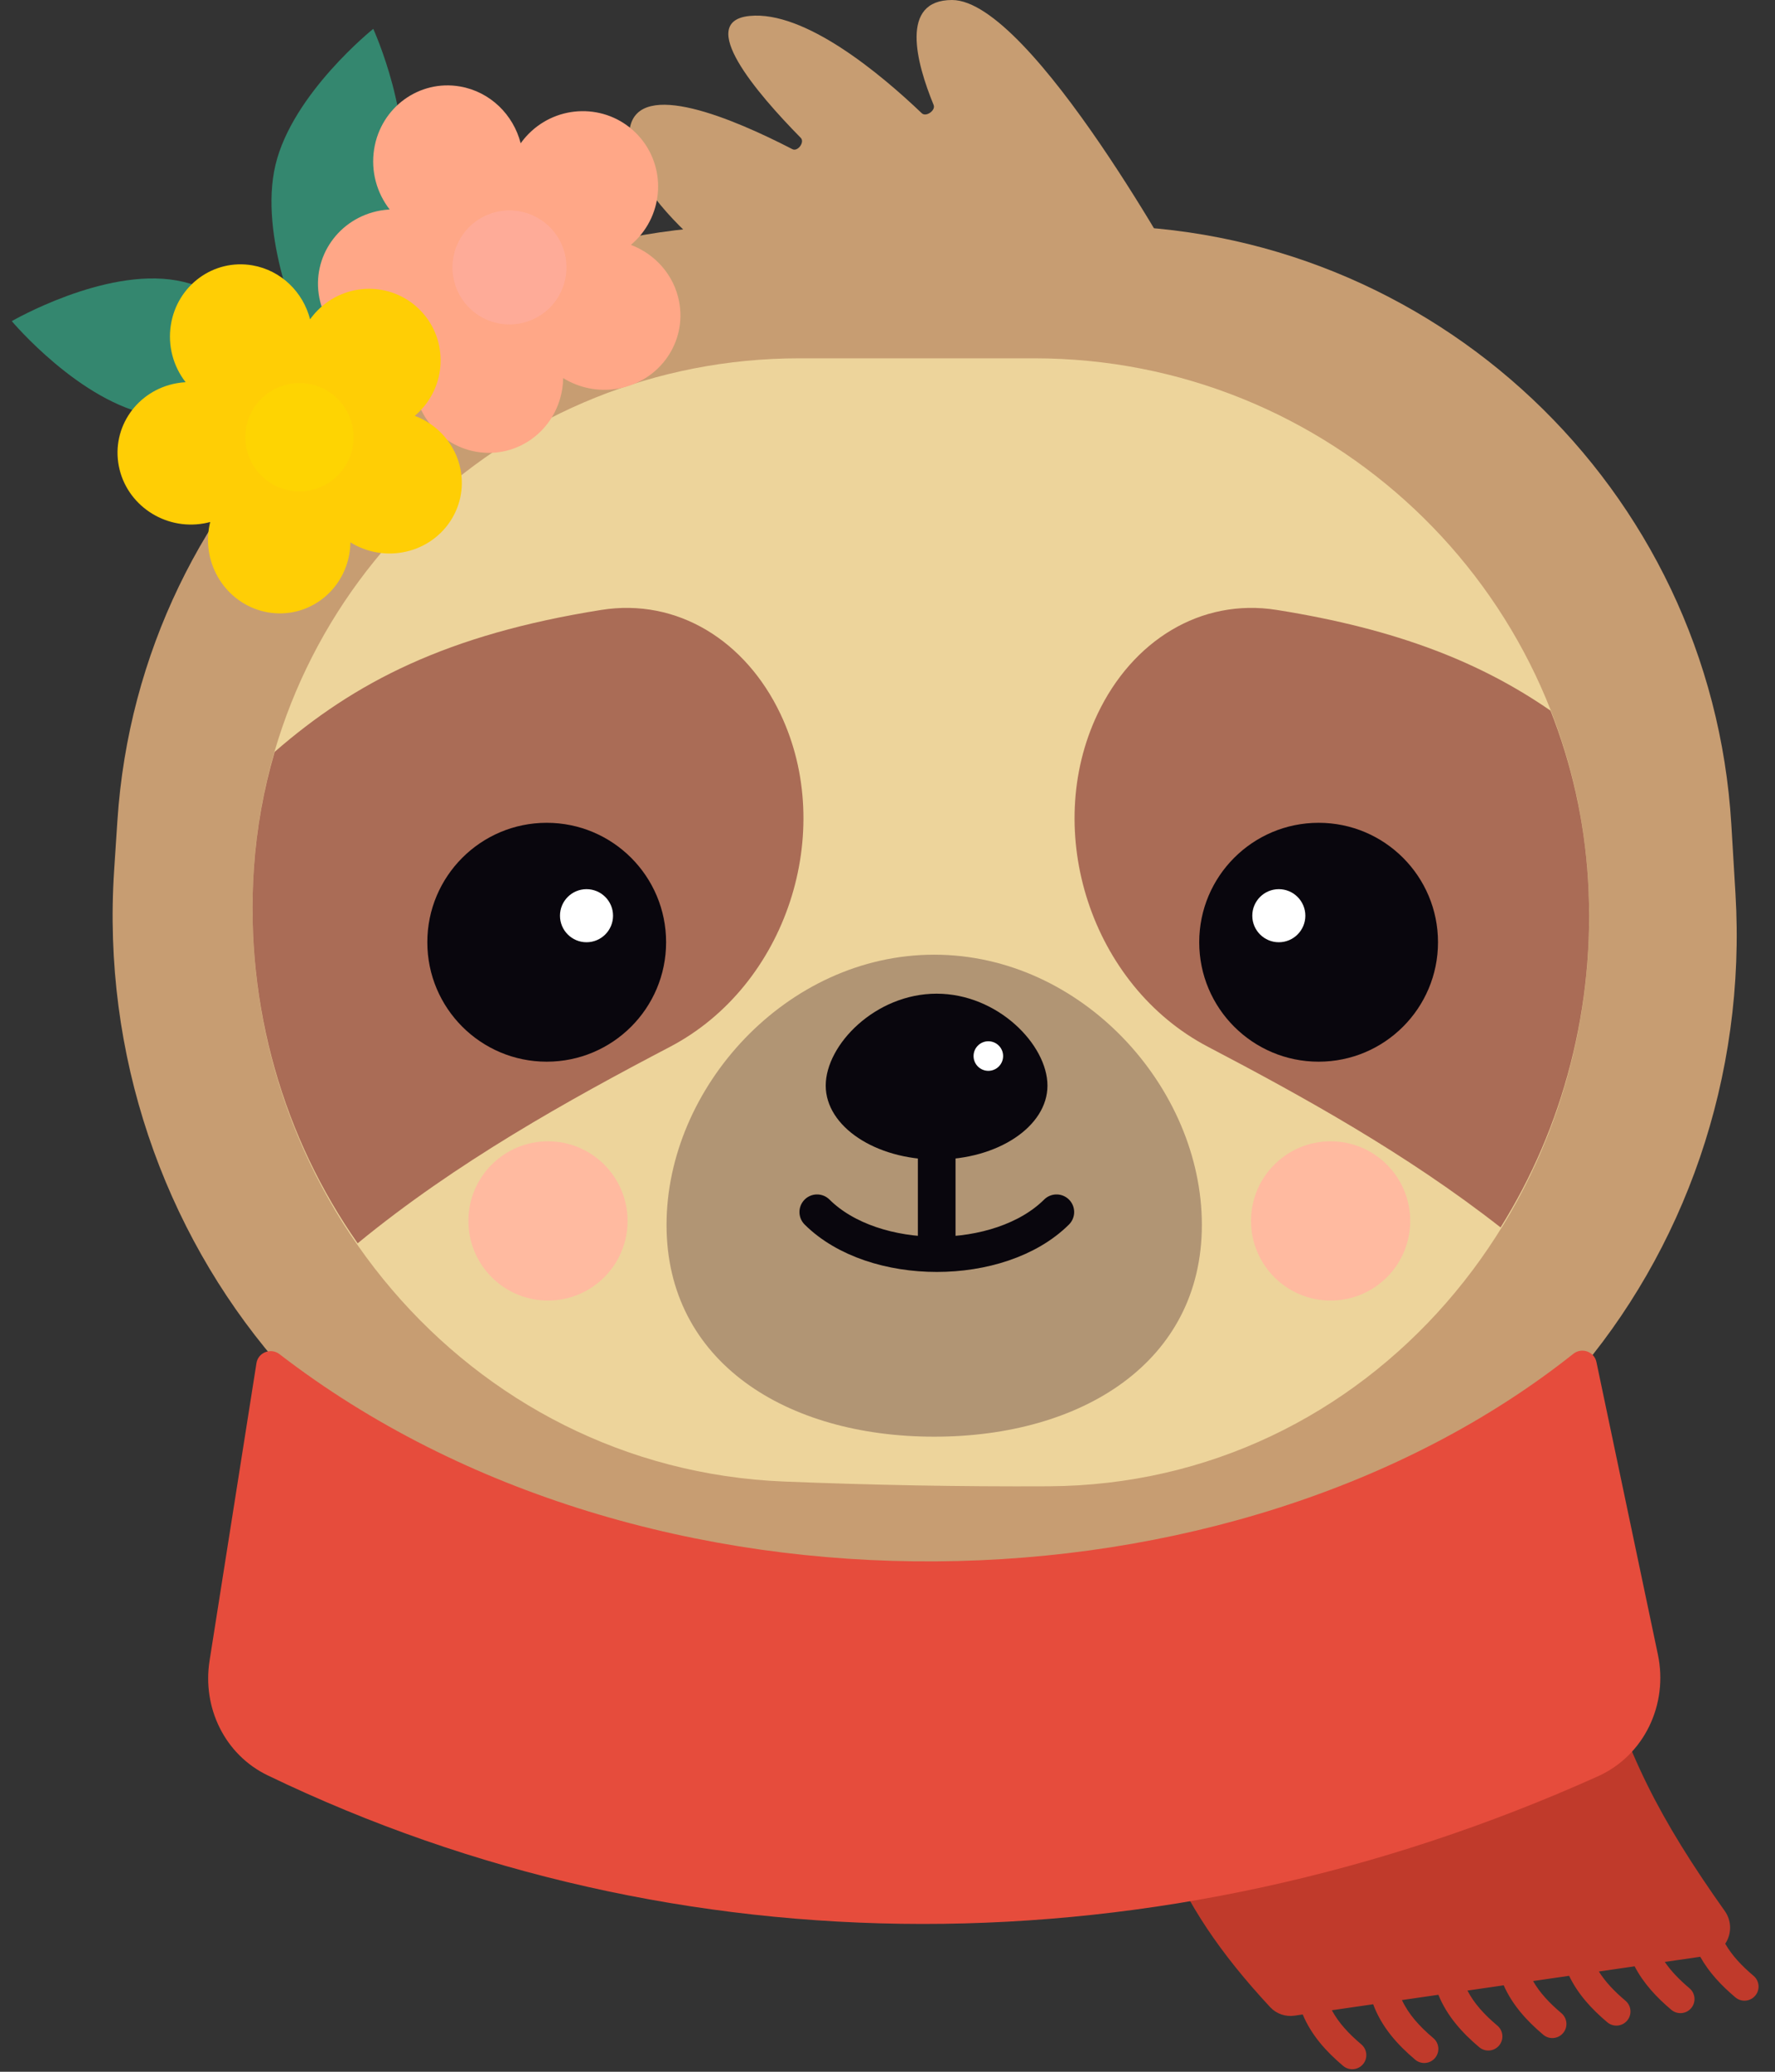 <svg width="126" height="147" viewBox="0 0 126 147" fill="none" xmlns="http://www.w3.org/2000/svg">
<rect x="0" y="0" width="126" height="147" fill="#333333" stroke="none"/>
<g id="&#235;&#130;&#152;&#235;&#172;&#180;&#235;&#138;&#152;&#235;&#179;&#180;">
<g id="&#235;&#130;&#152;&#235;&#172;&#180;&#235;&#138;&#152;&#235;&#179;&#180;_2">
<g id="Face">
<path id="Vector 107" d="M44.717 9.058C43.725 14.154 54.342 20.948 54.342 20.948L84.347 20.402C84.347 20.402 73.242 0 67.58 0C63.854 0 65.033 4.425 66.275 7.449C66.433 7.834 65.736 8.324 65.435 8.036C62.492 5.228 57.122 0.741 53.209 1.132C49.388 1.514 53.661 6.549 56.843 9.781C57.143 10.085 56.63 10.78 56.25 10.585C52.054 8.42 45.392 5.594 44.717 9.058Z" fill="#C79D72"/>
<path id="Rectangle 75" d="M8.334 58.23C9.902 34.475 29.628 16.008 53.435 16.008H77.782C101.693 16.008 121.468 34.631 122.9 58.499L123.193 63.392C124.763 89.553 105.438 112.629 79.232 112.904C69.975 113.001 60.95 112.828 51.969 112.438C25.683 111.297 6.37 87.995 8.103 61.74L8.334 58.23Z" fill="#C79D72"/>
</g>
<path id="Rectangle 76" d="M18.018 61.668C19.362 41.276 36.294 25.424 56.729 25.424H73.427C94.257 25.424 111.483 41.649 112.729 62.442C114.095 85.228 97.26 105.342 74.433 105.458C68.085 105.49 61.86 105.37 55.669 105.122C33.106 104.22 16.532 84.2 18.018 61.668Z" fill="#EDD49B"/>
<g id="Nose">
<path id="Ellipse 201" d="M85.315 86.912C85.315 96.642 76.809 101.939 66.315 101.939C55.822 101.939 47.315 96.642 47.315 86.912C47.315 77.182 55.822 67.739 66.315 67.739C76.809 67.739 85.315 77.182 85.315 86.912Z" fill="#B19574"/>
<g id="Group 64">
<g id="Group 63">
<rect id="Rectangle 70" x="65.156" y="78.4" width="2.674" height="11.585" rx="1.337" fill="#09060D"/>
<path id="Vector 106" d="M58 86C62.026 90 70.974 90 75 86" stroke="#09060D" stroke-width="2.5" stroke-linecap="round"/>
</g>
<path id="Ellipse 225" d="M74.355 77.03C74.355 79.927 70.831 82.276 66.485 82.276C62.138 82.276 58.615 79.927 58.615 77.03C58.615 74.132 62.138 70.506 66.485 70.506C70.831 70.506 74.355 74.132 74.355 77.03Z" fill="#09060D"/>
<circle id="Ellipse 200" cx="70.158" cy="74.931" r="1.049" fill="white"/>
</g>
</g>
<g id="Eyes">
<path id="Left" fill-rule="evenodd" clip-rule="evenodd" d="M19.496 53.349C18.715 56.007 18.212 58.789 18.02 61.661C17.369 71.455 20.162 80.768 25.389 88.217C32.378 82.474 40.362 78.046 47.563 74.275C55.859 69.93 59.369 59.005 55.399 50.655C52.939 45.479 48.099 42.416 42.68 43.277C31.709 45.021 25.174 48.406 19.496 53.349Z" fill="#AA6C56"/>
<path id="right" fill-rule="evenodd" clip-rule="evenodd" d="M110.067 50.424C111.549 54.169 112.471 58.204 112.727 62.43C113.271 71.434 110.947 80.016 106.52 87.091C99.879 81.889 92.473 77.795 85.749 74.274C77.453 69.93 73.943 59.005 77.913 50.655C80.373 45.479 85.214 42.416 90.632 43.277C99.285 44.652 105.177 47.048 110.067 50.424Z" fill="#AA6C56"/>
<path id="Vector 20" d="M12.507 19.894C17.641 20.791 22.504 26.573 22.504 26.573C22.504 26.573 15.968 30.363 10.834 29.465C5.699 28.568 0.837 22.786 0.837 22.786C0.837 22.786 7.373 18.996 12.507 19.894Z" fill="#34876F"/>
<path id="Vector 21" d="M28.324 13.792C27.113 18.861 21.384 23.441 21.384 23.441C21.384 23.441 18.345 16.766 19.556 11.697C20.767 6.627 26.496 2.047 26.496 2.047C26.496 2.047 29.535 8.722 28.324 13.792Z" fill="#34876F"/>
<g id="Eye balls">
<g id="Left_2">
<circle id="Ellipse 226" cx="38.809" cy="66.856" r="8.475" fill="#09060D"/>
<circle id="Ellipse 225_2" cx="41.634" cy="64.973" r="1.883" fill="white"/>
</g>
<g id="Right">
<circle id="Ellipse 226_2" cx="8.475" cy="8.475" r="8.475" transform="matrix(-1 0 0 1 102.078 58.381)" fill="#09060D"/>
<circle id="Ellipse 225_3" cx="1.883" cy="1.883" r="1.883" transform="matrix(-1 0 0 1 92.661 63.09)" fill="white"/>
</g>
</g>
</g>
<g id="Blushes">
<circle id="Ellipse 210" cx="38.899" cy="86.63" r="5.65" fill="#FFBAA0"/>
<circle id="Ellipse 211" cx="94.455" cy="86.63" r="5.65" fill="#FFBAA0"/>
</g>
<g id="Flower">
<path id="Union" d="M44.785 17.375C44.916 17.264 45.043 17.147 45.165 17.023C47.252 14.894 47.231 11.488 45.117 9.414C43.003 7.34 39.597 7.385 37.509 9.513C37.307 9.72 37.124 9.938 36.961 10.167C36.443 8.144 34.806 6.511 32.661 6.137C29.759 5.631 27.027 7.621 26.558 10.582C26.308 12.16 26.752 13.696 27.66 14.862C27.439 14.875 27.217 14.901 26.994 14.94C24.043 15.466 22.106 18.236 22.668 21.128C23.23 24.019 26.077 25.936 29.029 25.411C29.188 25.382 29.344 25.347 29.497 25.306C29.459 25.46 29.427 25.617 29.402 25.777C28.933 28.738 30.905 31.548 33.806 32.054C36.708 32.56 39.44 30.57 39.909 27.609C39.951 27.346 39.974 27.085 39.978 26.826C41.099 27.52 42.477 27.822 43.879 27.572C46.83 27.046 48.767 24.276 48.205 21.385C47.838 19.496 46.495 18.023 44.785 17.375Z" fill="#FFA787"/>
<g id="Ellipse 36" style="mix-blend-mode:multiply">
<circle cx="36.165" cy="18.974" r="4.045" transform="rotate(69.103 36.165 18.974)" fill="#FEB1AA" fill-opacity="0.5"/>
</g>
</g>
<g id="Flower_2">
<path id="Union_2" d="M29.444 29.504C29.568 29.399 29.688 29.288 29.804 29.17C31.787 27.148 31.767 23.912 29.759 21.943C27.751 19.973 24.515 20.015 22.532 22.037C22.34 22.233 22.166 22.441 22.011 22.657C21.519 20.736 19.964 19.185 17.926 18.829C15.17 18.349 12.575 20.239 12.129 23.052C11.892 24.551 12.313 26.01 13.176 27.118C12.966 27.13 12.755 27.154 12.544 27.192C9.74 27.692 7.9 30.323 8.434 33.069C8.967 35.816 11.673 37.637 14.476 37.138C14.627 37.111 14.776 37.078 14.921 37.038C14.885 37.185 14.855 37.334 14.831 37.486C14.385 40.298 16.259 42.968 19.015 43.449C21.771 43.929 24.366 42.039 24.812 39.226C24.851 38.977 24.873 38.728 24.877 38.482C25.942 39.142 27.251 39.428 28.582 39.191C31.386 38.691 33.226 36.06 32.692 33.313C32.343 31.519 31.068 30.12 29.444 29.504Z" fill="#FFCE05"/>
<g id="Ellipse 36_2" style="mix-blend-mode:multiply">
<circle cx="21.255" cy="31.023" r="3.842" transform="rotate(69.103 21.255 31.023)" fill="#FED402"/>
</g>
</g>
</g>
<g id="Scarf">
<path id="Union_3" fill-rule="evenodd" clip-rule="evenodd" d="M81.73 115.757C80.543 115.757 79.615 116.786 79.754 117.964C81 128.56 82.935 134.642 90.167 142.419C90.607 142.891 91.254 143.112 91.892 143.02L92.475 142.935C93.097 144.418 94.146 145.572 95.344 146.584C95.765 146.94 96.396 146.887 96.753 146.465C97.109 146.043 97.056 145.412 96.634 145.056C95.724 144.288 95.015 143.514 94.544 142.635L97.476 142.21C98.079 143.831 99.185 145.067 100.457 146.142C100.879 146.498 101.51 146.445 101.867 146.023C102.223 145.601 102.17 144.97 101.748 144.614C100.743 143.765 99.983 142.91 99.519 141.913L102.105 141.538C102.723 143.055 103.787 144.23 105.003 145.257C105.425 145.614 106.056 145.561 106.413 145.139C106.769 144.717 106.716 144.086 106.294 143.729C105.36 142.941 104.638 142.147 104.168 141.239L106.741 140.866C107.369 142.281 108.39 143.394 109.549 144.373C109.971 144.73 110.602 144.676 110.958 144.254C111.315 143.832 111.262 143.202 110.84 142.845C109.978 142.118 109.297 141.386 108.827 140.563L111.385 140.192C112.018 141.508 112.994 142.559 114.095 143.489C114.517 143.845 115.148 143.792 115.504 143.37C115.861 142.948 115.808 142.317 115.386 141.961C114.597 141.295 113.959 140.625 113.497 139.886L116.035 139.518C116.669 140.737 117.599 141.725 118.641 142.605C119.063 142.961 119.694 142.908 120.05 142.486C120.407 142.064 120.353 141.433 119.931 141.077C119.217 140.473 118.625 139.866 118.177 139.207L120.694 138.842C121.322 139.966 122.205 140.892 123.187 141.721C123.609 142.077 124.24 142.024 124.596 141.602C124.953 141.18 124.899 140.549 124.477 140.193C123.618 139.467 122.937 138.736 122.467 137.915C122.91 137.25 122.957 136.332 122.435 135.595C117.766 129.008 115.425 124.398 113.438 117.253C113.193 116.375 112.4 115.757 111.489 115.757H81.73Z" fill="#C03A2B"/>
<g id="Group 103">
<path id="Rectangle 84" d="M18.205 96.721C18.325 95.958 19.23 95.612 19.841 96.083C45.856 116.136 87.511 115.247 111.684 96.059C112.277 95.588 113.167 95.897 113.323 96.638L117.687 117.398C118.431 120.935 116.72 124.557 113.424 126.039C82.311 140.027 48.102 140.003 18.995 125.966C15.958 124.501 14.35 121.171 14.875 117.84L18.205 96.721Z" fill="#E64C3C"/>
</g>
</g>
</g>
</svg>
